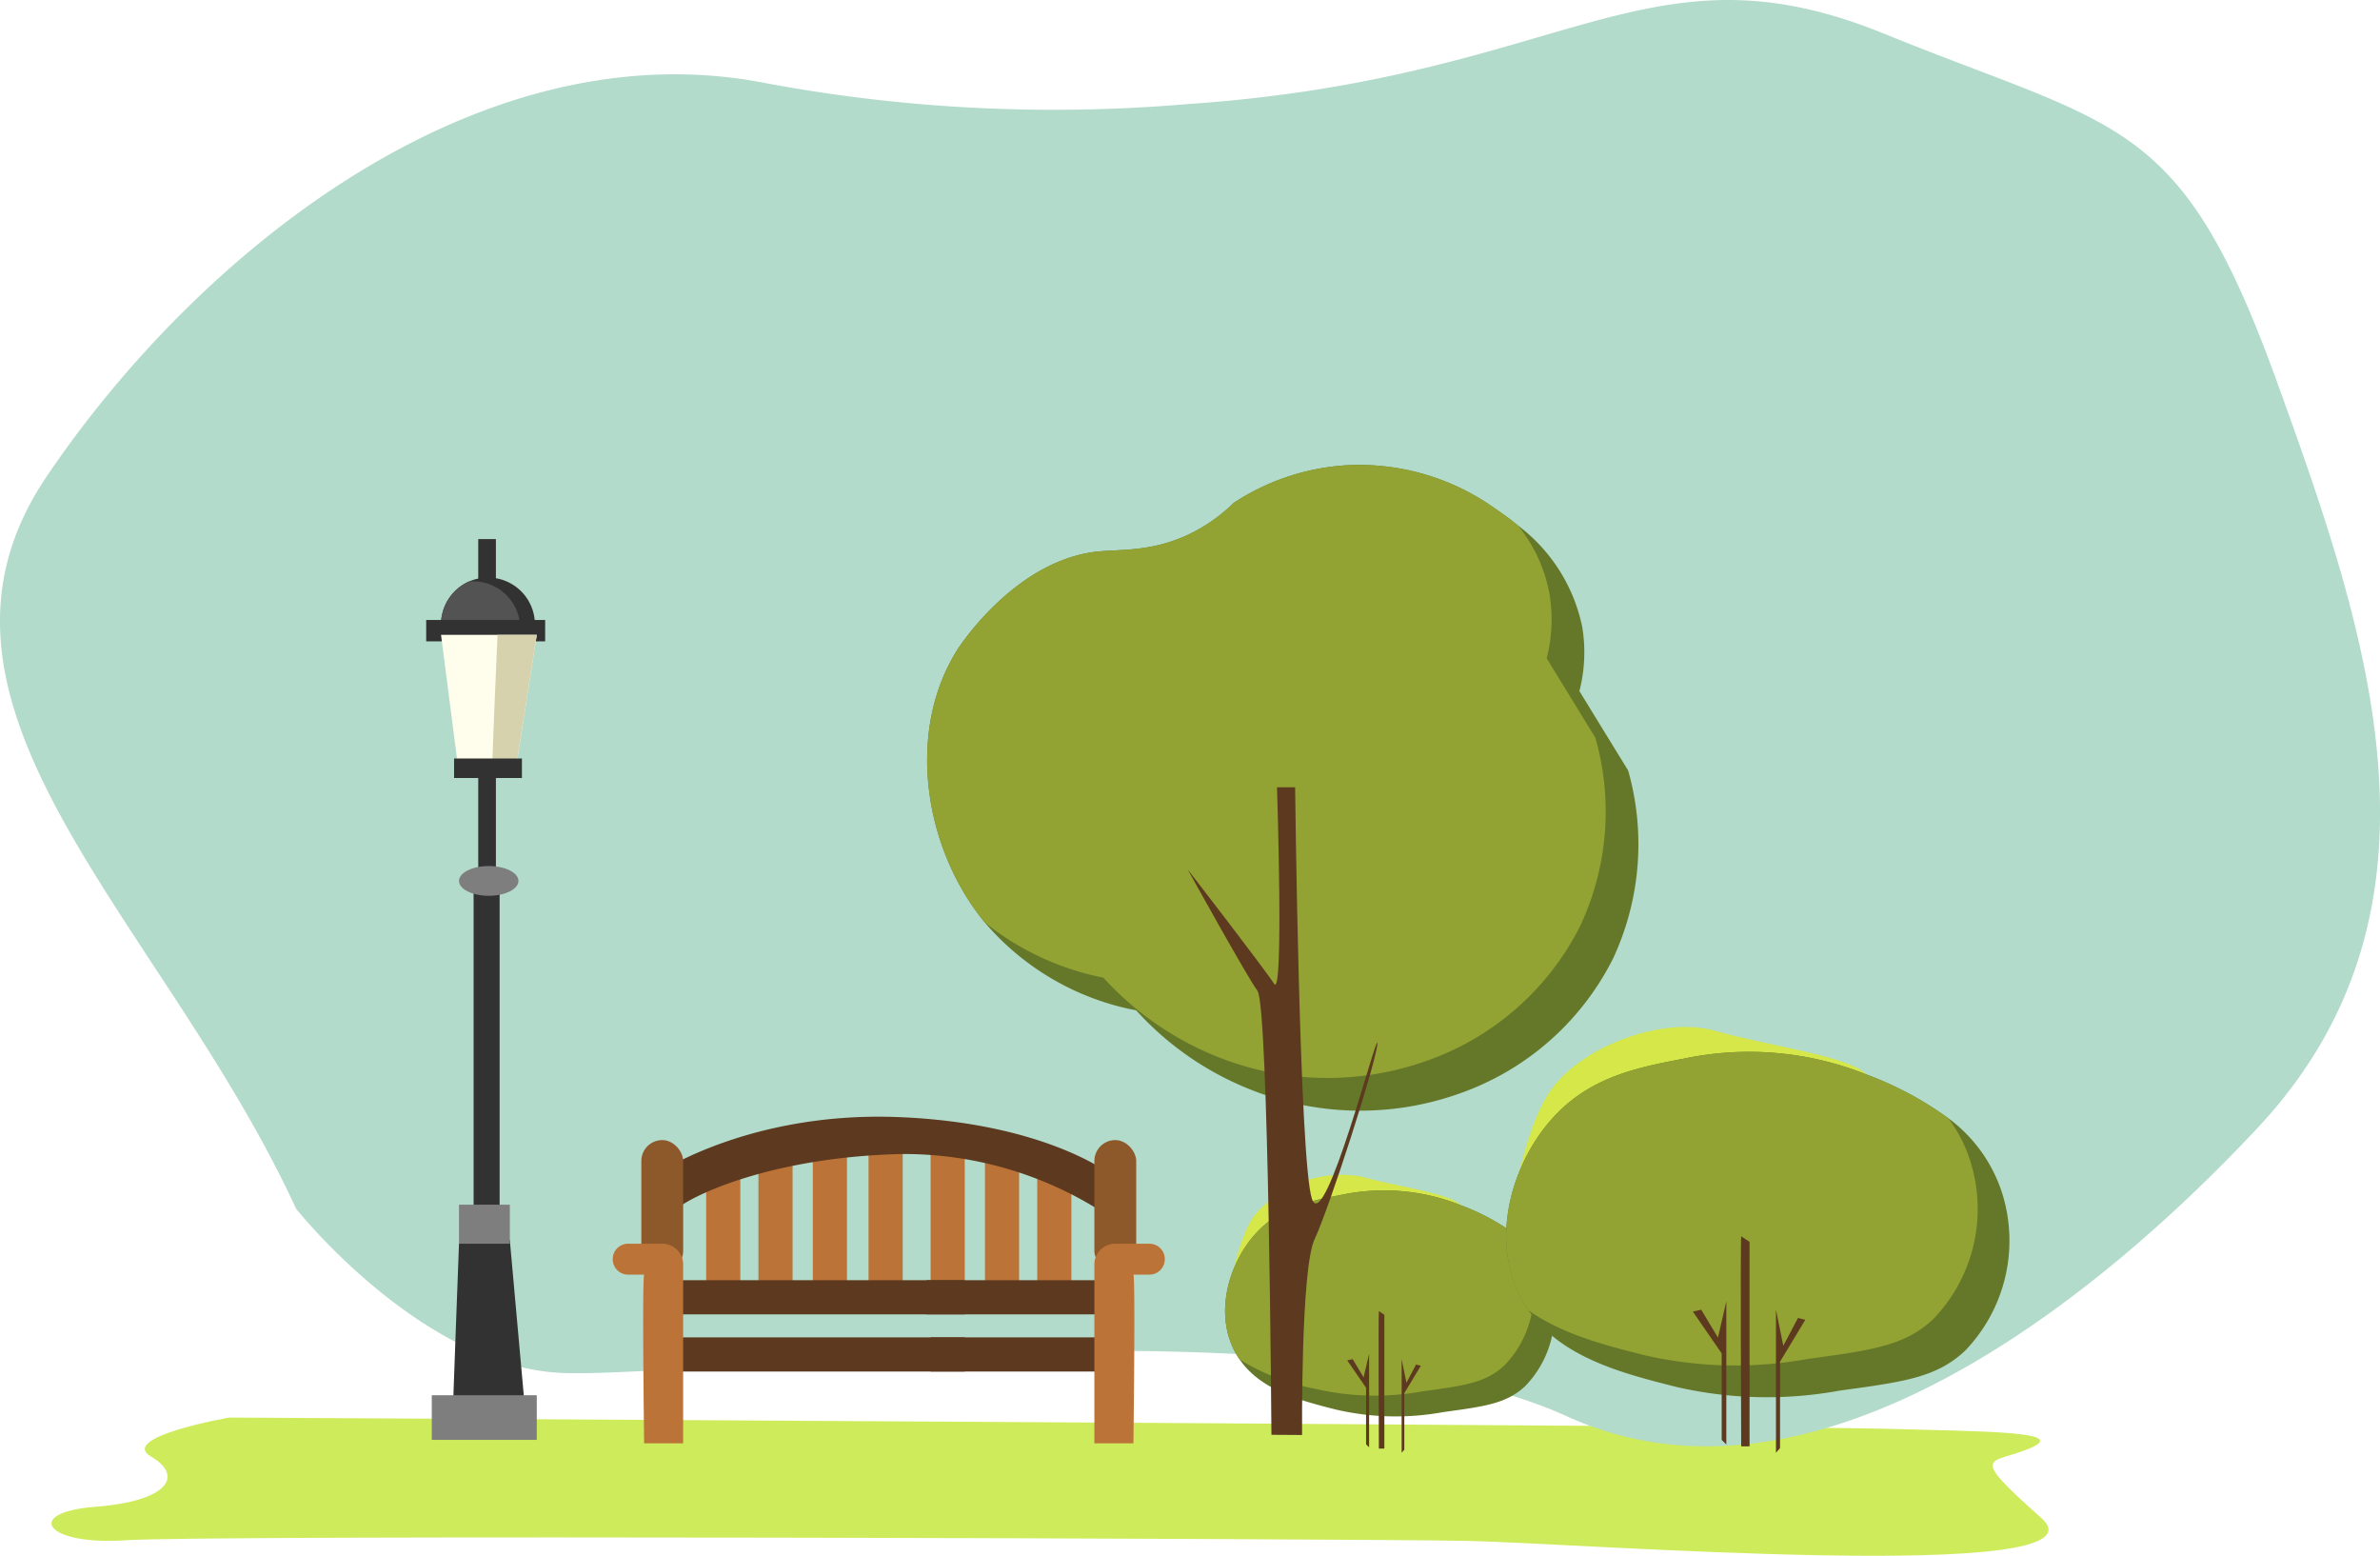<svg xmlns="http://www.w3.org/2000/svg" width="167.54" height="109.488" viewBox="0 0 167.54 109.488"><path d="M90.569,1635.85s-7.85,1.374-5.5,2.748,1.177,3.14-3.925,3.532-3.533,2.748,2.159,2.355,86.55-.108,94.4.044,45.728,3.1,40.429-1.614-3.533-3.729-.785-4.907-2.944-1.177-10.4-1.374S90.569,1635.85,90.569,1635.85Z" transform="translate(-74.436 -1536.089)" fill="#ceeb5b"/><path d="M87.068,1395.211c-9.42-20.432-28.523-35.348-17.532-51.572,10.74-15.855,30.5-31.7,50.757-27.608a110.683,110.683,0,0,0,29.545,1.441c26.724-1.832,32.219-11.776,48.967-4.972s20.934,5.757,27.737,24.6c6.285,17.4,13.1,36.924-1.38,52.409-11.16,11.939-31.153,28.265-48.6,20.327-18.433-8.386-60.709-2.736-70.653-3.063S87.068,1395.211,87.068,1395.211Z" transform="translate(-66.225 -1310.148)" fill="#b2dbcb"/><rect width="1.243" height="24.009" transform="translate(33.666 37.939)" fill="#333233"/><path d="M174.193,1446.164a3.3,3.3,0,0,1-3,3.291,1.569,1.569,0,0,1-.3.019,3.314,3.314,0,0,1-1.35-6.339,3.416,3.416,0,0,1,1.35-.281A3.3,3.3,0,0,1,174.193,1446.164Z" transform="translate(-136.538 -1402.207)" fill="#333233"/><path d="M173.153,1447.021a3.317,3.317,0,0,1-1.96,3.029,1.569,1.569,0,0,1-.3.019,3.314,3.314,0,0,1-1.35-6.339,1.618,1.618,0,0,1,.3-.019A3.31,3.31,0,0,1,173.153,1447.021Z" transform="translate(-136.538 -1402.801)" fill="#545354"/><rect width="8.374" height="1.505" transform="translate(30.002 43.631)" fill="#333233"/><path d="M174.325,1456.018l-1.435,9.161h-4.126l-1.181-9.161Z" transform="translate(-136.537 -1411.339)" fill="#fffdeb"/><path d="M182.5,1456.018l-1.435,9.161h-1.7c.094-2.869.262-6.592.375-9.161Z" transform="translate(-144.714 -1411.339)" fill="#d6d2ad"/><rect width="4.776" height="1.374" transform="translate(31.965 53.379)" fill="#333233"/><rect width="1.832" height="23.028" transform="translate(33.339 62.21)" fill="#333233"/><ellipse cx="2.093" cy="1.047" rx="2.093" ry="1.047" transform="translate(32.311 60.948)" fill="#7f7e7f"/><path d="M170.783,1595.318c-.019.327-.412,11.187-.412,11.187l5.037.2-1.047-11.645Z" transform="translate(-138.472 -1507.79)" fill="#333233"/><rect width="3.579" height="2.748" transform="translate(32.311 84.78)" fill="#7f7e7f"/><rect width="7.392" height="3.14" transform="translate(30.395 98.191)" fill="#7f7e7f"/><rect width="10.205" height="2.404" transform="translate(52.114 81.41) rotate(90)" fill="#bb7337"/><rect width="10.205" height="2.404" transform="translate(55.794 81.41) rotate(90)" fill="#bb7337"/><rect width="10.843" height="2.404" transform="translate(59.621 80.773) rotate(90)" fill="#bb7337"/><rect width="10.205" height="2.404" transform="translate(75.42 81.41) rotate(90)" fill="#bb7337"/><rect width="10.205" height="2.404" transform="translate(71.74 81.41) rotate(90)" fill="#bb7337"/><rect width="10.843" height="2.404" transform="translate(67.913 80.773) rotate(90)" fill="#bb7337"/><rect width="10.843" height="2.404" transform="translate(63.546 80.773) rotate(90)" fill="#bb7337"/><rect width="12.119" height="2.404" transform="translate(77.333 92.499) rotate(-180)" fill="#5d391f"/><rect width="11.825" height="2.404" transform="translate(77.333 96.522) rotate(-180)" fill="#5d391f"/><path d="M218.3,1570.528s6.379-4.171,16.584-3.778,14.818,3.925,14.818,3.925l-.589,2.65a25.919,25.919,0,0,0-14.033-3.974c-8,.2-13.346,2.306-15.309,3.533S218.3,1570.528,218.3,1570.528Z" transform="translate(-171.685 -1488.136)" fill="#5d391f"/><path d="M347.813,1589.865s.587-4.967,2.042-7.021a8.013,8.013,0,0,1,7.577-2.74c2.4.685,6.168,1.157,6.979,2.013s-11.088,8.517-11.088,8.517Z" transform="translate(-261.564 -1497.295)" fill="#d5e749"/><path d="M368.928,1597.426c-1.307,1.233-2.8,1.436-5.78,1.841a18.565,18.565,0,0,1-7.534-.172c-2.43-.613-5.283-1.331-6.8-3.528a5.4,5.4,0,0,1-.521-.927c-1.19-2.706-.123-5.951,1.589-7.872,1.724-1.951,3.958-2.38,6.074-2.785a14.56,14.56,0,0,1,8.437.73,15.715,15.715,0,0,1,3.755,2.007,6.888,6.888,0,0,1,2.491,3.472A7.3,7.3,0,0,1,368.928,1597.426Z" transform="translate(-261.547 -1499.891)" fill="#657829"/><path d="M367.468,1595.966c-1.307,1.233-2.8,1.436-5.78,1.841a18.68,18.68,0,0,1-7.535-.172,15.714,15.714,0,0,1-5.338-2.068,5.4,5.4,0,0,1-.521-.927c-1.19-2.706-.123-5.951,1.589-7.872,1.724-1.951,3.958-2.38,6.074-2.785a14.56,14.56,0,0,1,8.437.73,15.715,15.715,0,0,1,3.755,2.007,6.427,6.427,0,0,1,1.031,2.012A7.306,7.306,0,0,1,367.468,1595.966Z" transform="translate(-261.547 -1499.891)" fill="#92a333"/><path d="M383.086,1611.393c-.043.214,0,9.674,0,9.674h.385v-9.417Z" transform="translate(-286.02 -1519.123)" fill="#5d391f"/><path d="M377.4,1621.176v6.592l-.214-.214v-3.981l-1.327-1.926.385-.086.77,1.284Z" transform="translate(-281.022 -1525.91)" fill="#5d391f"/><path d="M388.358,1622.415v6.592l.188-.214v-3.981l1.164-1.926-.338-.086-.676,1.284Z" transform="translate(-289.69 -1526.769)" fill="#5d391f"/><rect width="20.117" height="2.404" transform="translate(47.796 90.095)" fill="#5d391f"/><rect width="20.117" height="2.404" transform="translate(47.796 94.118)" fill="#5d391f"/><rect width="2.944" height="9.273" rx="1.472" transform="translate(45.147 80.233)" fill="#8d582a"/><path d="M209.262,1598.085c-.147.344,0,11.874,0,11.874h2.747v-12.593a1.455,1.455,0,0,0-1.456-1.455h-2.421a1.079,1.079,0,0,0-1.079,1.079v.016a1.079,1.079,0,0,0,1.079,1.079Z" transform="translate(-163.919 -1508.383)" fill="#bb7337"/><rect width="2.944" height="9.273" rx="1.472" transform="translate(79.983 89.506) rotate(-180)" fill="#8d582a"/><path d="M320.492,1598.085c.147.344,0,11.874,0,11.874h-2.748v-12.593a1.456,1.456,0,0,1,1.456-1.455h2.421a1.079,1.079,0,0,1,1.079,1.079v.016a1.079,1.079,0,0,1-1.079,1.079Z" transform="translate(-240.705 -1508.383)" fill="#bb7337"/><path d="M327.595,1451.712a19.187,19.187,0,0,1-10.9,9.517,20.817,20.817,0,0,1-14.815-.394,21.506,21.506,0,0,1-7.849-5.495,18.551,18.551,0,0,1-10.661-6.189c-.178-.216-.356-.441-.525-.675-3.864-5.242-4.886-13.034-1.379-18.547.206-.319,4.1-6.245,9.818-6.873,1.688-.178,4.013.047,6.77-1.369a11.741,11.741,0,0,0,2.85-2.063,16.287,16.287,0,0,1,7.942-2.644,16.475,16.475,0,0,1,10.305,2.944c.45.309,1.069.731,1.744,1.285a11.952,11.952,0,0,1,4.539,7.154,10.942,10.942,0,0,1-.2,4.51q1.716,2.8,3.432,5.588A19.027,19.027,0,0,1,327.595,1451.712Z" transform="translate(-214.052 -1384.238)" fill="#657829"/><path d="M325.288,1449.405a19.2,19.2,0,0,1-10.887,9.517,20.851,20.851,0,0,1-14.825-.384,21.727,21.727,0,0,1-7.848-5.495,19.368,19.368,0,0,1-8.355-3.891c-.178-.216-.356-.441-.525-.675-3.864-5.242-4.886-13.034-1.379-18.547.206-.319,4.1-6.245,9.818-6.873,1.688-.178,4.013.047,6.77-1.369a11.741,11.741,0,0,0,2.85-2.063,16.287,16.287,0,0,1,7.942-2.644,16.475,16.475,0,0,1,10.305,2.944c.45.309,1.069.731,1.744,1.285a10.607,10.607,0,0,1,2.232,4.848,10.942,10.942,0,0,1-.2,4.51l3.432,5.6A18.941,18.941,0,0,1,325.288,1449.405Z" transform="translate(-214.052 -1384.238)" fill="#92a333"/><path d="M339.209,1496.83s4.121,7.458,4.907,8.537.982,31.242.982,31.242l2.157.014s-.1-11.729.884-13.789,4.318-12.364,4.416-13.738-3.729,13.64-4.612,10.892-1.178-28.948-1.178-28.948h-1.276s.491,14.916-.2,13.836S339.209,1496.83,339.209,1496.83Z" transform="translate(-255.595 -1435.634)" fill="#5d391f"/><path d="M412.426,1561.3s.9-7.591,3.121-10.731,7.916-5.234,11.579-4.187,9.426,1.769,10.666,3.076-16.946,13.017-16.946,13.017Z" transform="translate(-306.386 -1473.836)" fill="#d5e749"/><path d="M444.7,1572.855c-2,1.885-4.276,2.194-8.833,2.813a28.377,28.377,0,0,1-11.515-.262c-3.713-.938-8.074-2.035-10.39-5.392a8.256,8.256,0,0,1-.8-1.416c-1.819-4.135-.188-9.1,2.428-12.03,2.635-2.982,6.048-3.638,9.283-4.257a22.252,22.252,0,0,1,12.893,1.116,24,24,0,0,1,5.738,3.066,10.53,10.53,0,0,1,3.807,5.307A11.164,11.164,0,0,1,444.7,1572.855Z" transform="translate(-306.361 -1477.804)" fill="#657829"/><path d="M442.464,1570.624c-2,1.884-4.276,2.194-8.833,2.813a28.546,28.546,0,0,1-11.515-.263c-2.728-.684-5.8-1.472-8.158-3.16a8.256,8.256,0,0,1-.8-1.416c-1.819-4.135-.188-9.1,2.428-12.03,2.635-2.982,6.048-3.638,9.283-4.257a22.252,22.252,0,0,1,12.893,1.116,24,24,0,0,1,5.738,3.066,9.82,9.82,0,0,1,1.576,3.076A11.165,11.165,0,0,1,442.464,1570.624Z" transform="translate(-306.361 -1477.804)" fill="#92a333"/><path d="M466.332,1594.2c-.065.327,0,14.785,0,14.785h.589v-14.392Z" transform="translate(-343.761 -1507.197)" fill="#5d391f"/><path d="M457.647,1609.152v10.075l-.327-.327v-6.084l-2.028-2.944.589-.131,1.178,1.962Z" transform="translate(-336.123 -1517.569)" fill="#5d391f"/><path d="M474.39,1611.046v10.075l.287-.327v-6.084l1.779-2.944-.517-.131-1.033,1.962Z" transform="translate(-349.371 -1518.883)" fill="#5d391f"/></svg>